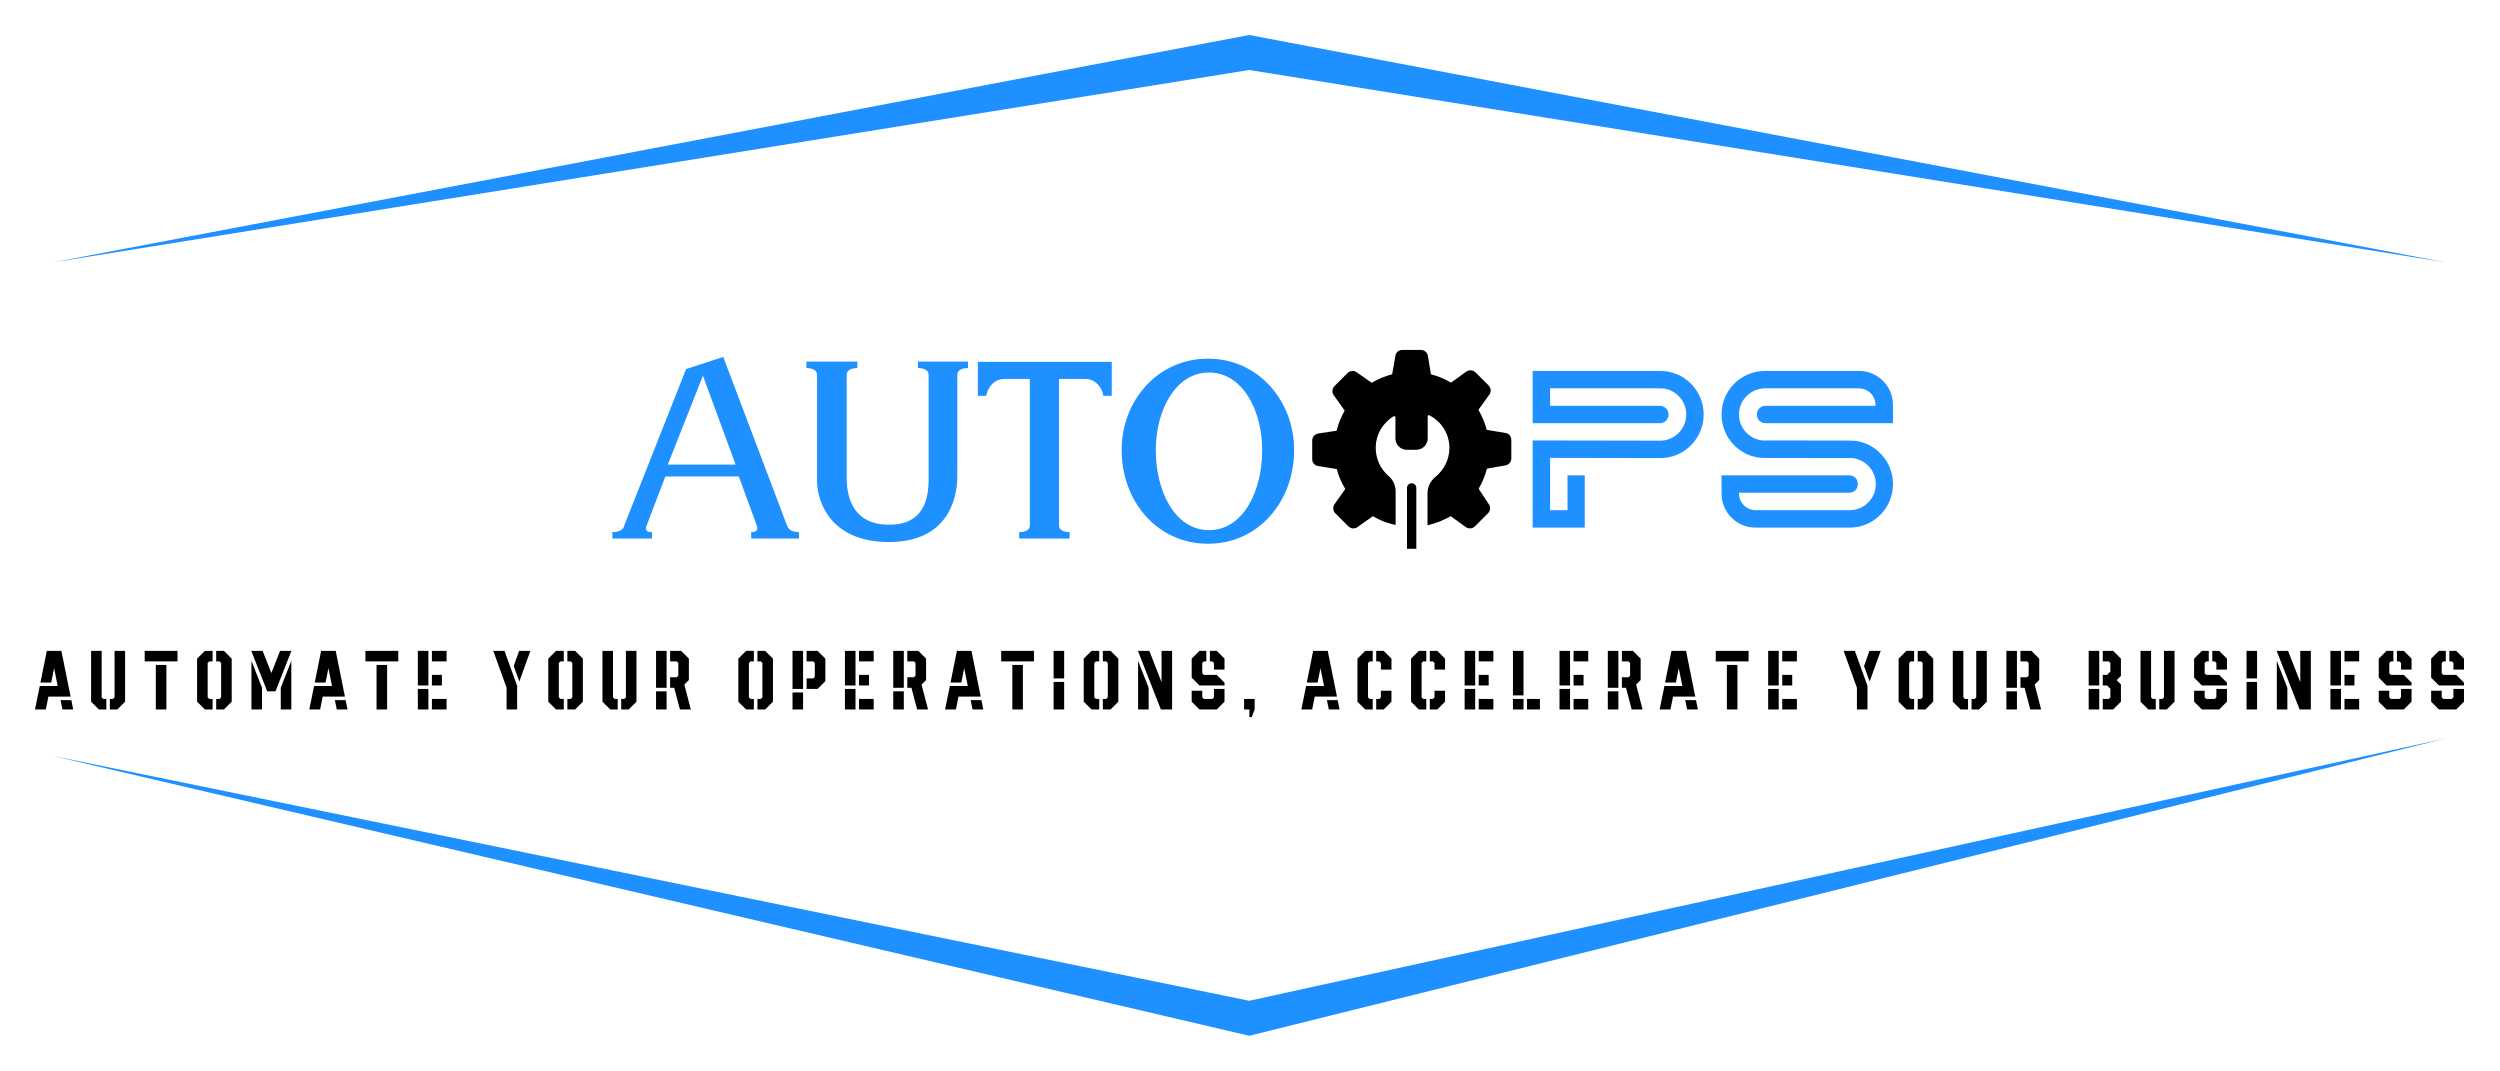 
        <svg xmlns="http://www.w3.org/2000/svg" xmlns:xlink="http://www.w3.org/1999/xlink" version="1.1" width="3086.403" 
        height="1321.958" viewBox="0 0 3086.403 1321.958">
			<rect fill="#ffffff" width="3086.403" height="1321.958"/>
			<g transform="scale(4.32) translate(10, 10)">
				<defs id="SvgjsDefs2007"></defs><g id="SvgjsG2008" featureKey="rootContainer" transform="matrix(1,0,0,1,0,0)" fill="#1e90ff"><path xmlns="http://www.w3.org/2000/svg" fill-rule="evenodd" d="M5,65 L347,0 L689, 65 L347, 10 z M5,206 L347,286 L689,201 L347, 276 z"></path></g><g id="SvgjsG2009" featureKey="sloganFeature-0" transform="matrix(1.197,0,0,1.197,-0.479,168.815)" fill="#000000"><path d="M0.4 20 l1.14 -5.6 l4.28 0 l-0.86 -4.28 l-0.68 3.44 l-2.58 0 l1.52 -7.56 l3.48 0 l2.2 10.92 l-5.3 0 l-0.62 3.08 l-2.58 0 z M6.96 20 l-0.46 -2.24 l2.58 0 l0.44 2.24 l-2.56 0 z M18.274 20 l0 -2.52 l0.74 0 l0.38 -0.38 l0 -11.1 l2.52 0 l0 12.14 l-1.86 1.86 l-1.78 0 z M15.655 20 l-1.86 -1.86 l0 -12.14 l2.52 0 l0 11.1 l0.38 0.38 l0.74 0 l0 2.52 l-1.78 0 z M29.249 20 l0 -10.64 l2.52 0 l0 10.64 l-2.52 0 z M26.589 8.52 l0 -2.52 l7.84 0 l0 2.52 l-7.84 0 z M43.663 20 l0 -2.52 l0.8 0 l0.38 -0.38 l0 -8.2 l-0.38 -0.38 l-0.8 0 l0 -2.52 l1.84 0 l1.86 1.86 l0 10.28 l-1.86 1.86 l-1.84 0 z M40.963 20 l-1.86 -1.86 l0 -10.28 l1.86 -1.86 l1.84 0 l0 2.52 l-0.8 0 l-0.38 0.38 l0 8.2 l0.38 0.38 l0.8 0 l0 2.52 l-1.84 0 z M55.838 15.66 l-3.8 -9.66 l2.7 0 l2.1 5.3 l2.08 -5.3 l2.7 0 l-3.8 9.66 l-1.98 0 z M52.078 20 l0 -11.62 l2.52 6.42 l0 5.2 l-2.52 0 z M59.078 20 l0 -5.2 l2.52 -6.42 l0 11.62 l-2.52 0 z M65.893 20 l1.14 -5.6 l4.28 0 l-0.86 -4.28 l-0.68 3.44 l-2.58 0 l1.52 -7.56 l3.48 0 l2.2 10.92 l-5.3 0 l-0.62 3.08 l-2.58 0 z M72.453 20 l-0.46 -2.24 l2.58 0 l0.44 2.24 l-2.56 0 z M81.947 20 l0 -10.64 l2.52 0 l0 10.64 l-2.52 0 z M79.287 8.52 l0 -2.52 l7.84 0 l0 2.52 l-7.84 0 z M91.802 14.26 l0 -8.26 l2.52 0 l0 8.26 l-2.52 0 z M91.802 20 l0 -4.9 l2.52 0 l0 4.9 l-2.52 0 z M95.162 20 l0 -2.52 l3.5 0 l0 2.52 l-3.5 0 z M95.162 14.26 l0 -2.52 l2.38 0 l0 2.52 l-2.38 0 z M95.162 8.52 l0 -2.52 l3.5 0 l0 2.52 l-3.5 0 z M112.99 20 l0 -5.2 l-3.18 -8.8 l2.68 0 l3.02 8.36 l0 5.64 l-2.52 0 z M116.031 13.32 l-1.34 -3.7 l1.3 -3.62 l2.68 0 z M127.505 20 l0 -2.52 l0.8 0 l0.38 -0.38 l0 -8.2 l-0.38 -0.38 l-0.8 0 l0 -2.52 l1.84 0 l1.86 1.86 l0 10.28 l-1.86 1.86 l-1.84 0 z M124.805 20 l-1.86 -1.86 l0 -10.28 l1.86 -1.86 l1.84 0 l0 2.52 l-0.8 0 l-0.38 0.38 l0 8.2 l0.38 0.38 l0.8 0 l0 2.52 l-1.84 0 z M140.359 20 l0 -2.52 l0.74 0 l0.38 -0.38 l0 -11.1 l2.52 0 l0 12.14 l-1.86 1.86 l-1.78 0 z M137.739 20 l-1.86 -1.86 l0 -12.14 l2.52 0 l0 11.1 l0.38 0.38 l0.74 0 l0 2.52 l-1.78 0 z M154.374 20 l-1.36 -5.18 l-0.98 0 l0 -2.52 l1.58 0 l0.38 -0.38 l0 -3.02 l-0.38 -0.38 l-1.58 0 l0 -2.52 l2.62 0 l1.86 1.86 l0 5.1 l-1.08 1.1 l1.54 5.94 l-2.6 0 z M148.674 20 l0 -4.34 l2.52 0 l0 4.34 l-2.52 0 z M148.674 14.82 l0 -8.82 l2.52 0 l0 8.82 l-2.52 0 z M172.883 20 l0 -2.52 l0.8 0 l0.38 -0.38 l0 -8.2 l-0.38 -0.38 l-0.8 0 l0 -2.52 l1.84 0 l1.86 1.86 l0 10.28 l-1.86 1.86 l-1.84 0 z M170.183 20 l-1.86 -1.86 l0 -10.28 l1.86 -1.86 l1.84 0 l0 2.52 l-0.8 0 l-0.38 0.38 l0 8.2 l0.38 0.38 l0.8 0 l0 2.52 l-1.84 0 z M184.617 15.1 l0 -2.52 l1.58 0 l0.38 -0.38 l0 -3.3 l-0.38 -0.38 l-1.58 0 l0 -2.52 l2.62 0 l1.86 1.86 l0 5.38 l-1.86 1.86 l-2.62 0 z M181.257 20 l0 -4.06 l2.52 0 l0 4.06 l-2.52 0 z M181.257 15.1 l0 -9.1 l2.52 0 l0 9.1 l-2.52 0 z M193.772 14.26 l0 -8.26 l2.52 0 l0 8.26 l-2.52 0 z M193.772 20 l0 -4.9 l2.52 0 l0 4.9 l-2.52 0 z M197.132 20 l0 -2.52 l3.5 0 l0 2.52 l-3.5 0 z M197.132 14.26 l0 -2.52 l2.38 0 l0 2.52 l-2.38 0 z M197.132 8.52 l0 -2.52 l3.5 0 l0 2.52 l-3.5 0 z M211.006 20 l-1.36 -5.18 l-0.98 0 l0 -2.52 l1.58 0 l0.38 -0.38 l0 -3.02 l-0.38 -0.38 l-1.58 0 l0 -2.52 l2.62 0 l1.86 1.86 l0 5.1 l-1.08 1.1 l1.54 5.94 l-2.6 0 z M205.306 20 l0 -4.34 l2.52 0 l0 4.34 l-2.52 0 z M205.306 14.82 l0 -8.82 l2.52 0 l0 8.82 l-2.52 0 z M217.681 20 l1.14 -5.6 l4.28 0 l-0.86 -4.28 l-0.68 3.44 l-2.58 0 l1.52 -7.56 l3.48 0 l2.2 10.92 l-5.3 0 l-0.62 3.08 l-2.58 0 z M224.241 20 l-0.46 -2.24 l2.58 0 l0.44 2.24 l-2.56 0 z M233.735 20 l0 -10.64 l2.52 0 l0 10.64 l-2.52 0 z M231.075 8.52 l0 -2.52 l7.84 0 l0 2.52 l-7.84 0 z M243.59 12.58 l0 -6.58 l2.52 0 l0 6.58 l-2.52 0 z M243.59 20 l0 -6.58 l2.52 0 l0 6.58 l-2.52 0 z M255.344 20 l0 -2.52 l0.8 0 l0.38 -0.38 l0 -8.2 l-0.38 -0.38 l-0.8 0 l0 -2.52 l1.84 0 l1.86 1.86 l0 10.28 l-1.86 1.86 l-1.84 0 z M252.644 20 l-1.86 -1.86 l0 -10.28 l1.86 -1.86 l1.84 0 l0 2.52 l-0.8 0 l-0.38 0.38 l0 8.2 l0.38 0.38 l0.8 0 l0 2.52 l-1.84 0 z M269.199 20 l-5.48 -14 l2.72 0 l2.92 7.48 l0 -7.48 l2.52 0 l0 14 l-2.68 0 z M263.759 20 l0 -11.6 l2.52 6.42 l0 5.18 l-2.52 0 z M278.413 14.26 l-1.86 -1.86 l0 -4.54 l1.86 -1.86 l1.64 0 l0 2.52 l-0.6 0 l-0.38 0.38 l0 2.46 l0.38 0.38 l3.08 0 l1.86 1.86 l0 0.66 l-5.98 0 z M278.413 20 l-1.86 -1.86 l0 -2.62 l2.52 0 l0 1.58 l0.38 0.38 l2.04 0 l0.38 -0.38 l0 -2 l2.52 0 l0 3.04 l-1.86 1.86 l-4.12 0 z M281.873 10.48 l0 -1.58 l-0.38 -0.38 l-0.6 0 l0 -2.52 l1.64 0 l1.86 1.86 l0 2.62 l-2.52 0 z M290.328 21.82 l0 -1.82 l-1.26 0 l0 -2.52 l2.52 0 l0 2.52 l-0.7 1.82 l-0.56 0 z M302.737 20 l1.14 -5.6 l4.28 0 l-0.86 -4.28 l-0.68 3.44 l-2.58 0 l1.52 -7.56 l3.48 0 l2.2 10.92 l-5.3 0 l-0.62 3.08 l-2.58 0 z M309.297 20 l-0.46 -2.24 l2.58 0 l0.44 2.24 l-2.56 0 z M317.992 20 l-1.86 -1.86 l0 -10.28 l1.86 -1.86 l1.78 0 l0 2.52 l-0.74 0 l-0.38 0.38 l0 8.2 l0.38 0.38 l0.74 0 l0 2.52 l-1.78 0 z M320.611 20 l0 -2.52 l0.74 0 l0.38 -0.38 l0 -1.58 l2.52 0 l0 2.62 l-1.86 1.86 l-1.78 0 z M321.731 10.48 l0 -1.58 l-0.38 -0.38 l-0.74 0 l0 -2.52 l1.78 0 l1.86 1.86 l0 2.62 l-2.52 0 z M330.786 20 l-1.86 -1.86 l0 -10.28 l1.86 -1.86 l1.78 0 l0 2.52 l-0.74 0 l-0.38 0.38 l0 8.2 l0.38 0.38 l0.74 0 l0 2.52 l-1.78 0 z M333.406 20 l0 -2.52 l0.74 0 l0.38 -0.38 l0 -1.58 l2.52 0 l0 2.62 l-1.86 1.86 l-1.78 0 z M334.526 10.48 l0 -1.58 l-0.38 -0.38 l-0.74 0 l0 -2.52 l1.78 0 l1.86 1.86 l0 2.62 l-2.52 0 z M341.721 14.26 l0 -8.26 l2.52 0 l0 8.26 l-2.52 0 z M341.721 20 l0 -4.9 l2.52 0 l0 4.9 l-2.52 0 z M345.081 20 l0 -2.52 l3.5 0 l0 2.52 l-3.5 0 z M345.081 14.26 l0 -2.52 l2.38 0 l0 2.52 l-2.38 0 z M345.081 8.52 l0 -2.52 l3.5 0 l0 2.52 l-3.5 0 z M353.255 16.64 l0 -10.64 l2.52 0 l0 10.64 l-2.52 0 z M353.255 20 l0 -2.52 l2.52 0 l0 2.52 l-2.52 0 z M356.615 20 l0 -2.52 l3.08 0 l0 2.52 l-3.08 0 z M364.37 14.26 l0 -8.26 l2.52 0 l0 8.26 l-2.52 0 z M364.37 20 l0 -4.9 l2.52 0 l0 4.9 l-2.52 0 z M367.73 20 l0 -2.52 l3.5 0 l0 2.52 l-3.5 0 z M367.73 14.26 l0 -2.52 l2.38 0 l0 2.52 l-2.38 0 z M367.73 8.52 l0 -2.52 l3.5 0 l0 2.52 l-3.5 0 z M381.604 20 l-1.36 -5.18 l-0.98 0 l0 -2.52 l1.58 0 l0.38 -0.38 l0 -3.02 l-0.38 -0.38 l-1.58 0 l0 -2.52 l2.62 0 l1.86 1.86 l0 5.1 l-1.08 1.1 l1.54 5.94 l-2.6 0 z M375.904 20 l0 -4.34 l2.52 0 l0 4.34 l-2.52 0 z M375.904 14.82 l0 -8.82 l2.52 0 l0 8.82 l-2.52 0 z M388.279 20 l1.14 -5.6 l4.28 0 l-0.86 -4.28 l-0.68 3.44 l-2.58 0 l1.52 -7.56 l3.48 0 l2.2 10.92 l-5.3 0 l-0.62 3.08 l-2.58 0 z M394.839 20 l-0.46 -2.24 l2.58 0 l0.44 2.24 l-2.56 0 z M404.333 20 l0 -10.64 l2.52 0 l0 10.64 l-2.52 0 z M401.673 8.52 l0 -2.52 l7.84 0 l0 2.52 l-7.84 0 z M414.188 14.26 l0 -8.26 l2.52 0 l0 8.26 l-2.52 0 z M414.188 20 l0 -4.9 l2.52 0 l0 4.9 l-2.52 0 z M417.548 20 l0 -2.52 l3.5 0 l0 2.52 l-3.5 0 z M417.548 14.26 l0 -2.52 l2.38 0 l0 2.52 l-2.38 0 z M417.548 8.52 l0 -2.52 l3.5 0 l0 2.52 l-3.5 0 z M435.377 20 l0 -5.2 l-3.18 -8.8 l2.68 0 l3.02 8.36 l0 5.64 l-2.52 0 z M438.417 13.32 l-1.34 -3.7 l1.3 -3.62 l2.68 0 z M449.891 20 l0 -2.52 l0.8 0 l0.38 -0.38 l0 -8.2 l-0.38 -0.38 l-0.8 0 l0 -2.52 l1.84 0 l1.86 1.86 l0 10.28 l-1.86 1.86 l-1.84 0 z M447.191 20 l-1.86 -1.86 l0 -10.28 l1.86 -1.86 l1.84 0 l0 2.52 l-0.8 0 l-0.38 0.38 l0 8.2 l0.38 0.38 l0.8 0 l0 2.52 l-1.84 0 z M462.746 20 l0 -2.52 l0.74 0 l0.38 -0.38 l0 -11.1 l2.52 0 l0 12.14 l-1.86 1.86 l-1.78 0 z M460.126 20 l-1.86 -1.86 l0 -12.14 l2.52 0 l0 11.1 l0.38 0.38 l0.74 0 l0 2.52 l-1.78 0 z M476.76 20 l-1.36 -5.18 l-0.98 0 l0 -2.52 l1.58 0 l0.38 -0.38 l0 -3.02 l-0.38 -0.38 l-1.58 0 l0 -2.52 l2.62 0 l1.86 1.86 l0 5.1 l-1.08 1.1 l1.54 5.94 l-2.6 0 z M471.06 20 l0 -4.34 l2.52 0 l0 4.34 l-2.52 0 z M471.06 14.82 l0 -8.82 l2.52 0 l0 8.82 l-2.52 0 z M494.069 20 l0 -2.52 l1.44 0 l0.38 -0.38 l0 -2.04 l-0.8 -0.8 l-1.02 0 l0 -2.52 l1.02 0 l0.8 -0.8 l0 -2.04 l-0.38 -0.38 l-1.44 0 l0 -2.52 l2.48 0 l1.86 1.86 l0 4.12 l-1.02 1.02 l1.02 1.02 l0 4.12 l-1.86 1.86 l-2.48 0 z M490.709 20 l0 -4.9 l2.52 0 l0 4.9 l-2.52 0 z M490.709 14.26 l0 -8.26 l2.52 0 l0 8.26 l-2.52 0 z M507.564 20 l0 -2.52 l0.74 0 l0.38 -0.38 l0 -11.1 l2.52 0 l0 12.14 l-1.86 1.86 l-1.78 0 z M504.944 20 l-1.86 -1.86 l0 -12.14 l2.52 0 l0 11.1 l0.38 0.38 l0.74 0 l0 2.52 l-1.78 0 z M517.738 14.26 l-1.86 -1.86 l0 -4.54 l1.86 -1.86 l1.64 0 l0 2.52 l-0.6 0 l-0.38 0.38 l0 2.46 l0.38 0.38 l3.08 0 l1.86 1.86 l0 0.66 l-5.98 0 z M517.738 20 l-1.86 -1.86 l0 -2.62 l2.52 0 l0 1.58 l0.38 0.38 l2.04 0 l0.38 -0.38 l0 -2 l2.52 0 l0 3.04 l-1.86 1.86 l-4.12 0 z M521.198 10.48 l0 -1.58 l-0.38 -0.38 l-0.6 0 l0 -2.52 l1.64 0 l1.86 1.86 l0 2.62 l-2.52 0 z M528.393 12.58 l0 -6.58 l2.52 0 l0 6.58 l-2.52 0 z M528.393 20 l0 -6.58 l2.52 0 l0 6.58 l-2.52 0 z M541.067 20 l-5.48 -14 l2.72 0 l2.92 7.48 l0 -7.48 l2.52 0 l0 14 l-2.68 0 z M535.627 20 l0 -11.6 l2.52 6.42 l0 5.18 l-2.52 0 z M548.422 14.26 l0 -8.26 l2.52 0 l0 8.26 l-2.52 0 z M548.422 20 l0 -4.9 l2.52 0 l0 4.9 l-2.52 0 z M551.782 20 l0 -2.52 l3.5 0 l0 2.52 l-3.5 0 z M551.782 14.26 l0 -2.52 l2.38 0 l0 2.52 l-2.38 0 z M551.782 8.52 l0 -2.52 l3.5 0 l0 2.52 l-3.5 0 z M561.816 14.26 l-1.86 -1.86 l0 -4.54 l1.86 -1.86 l1.64 0 l0 2.52 l-0.6 0 l-0.38 0.38 l0 2.46 l0.38 0.38 l3.08 0 l1.86 1.86 l0 0.66 l-5.98 0 z M561.816 20 l-1.86 -1.86 l0 -2.62 l2.52 0 l0 1.58 l0.38 0.38 l2.04 0 l0.38 -0.38 l0 -2 l2.52 0 l0 3.04 l-1.86 1.86 l-4.12 0 z M565.276 10.48 l0 -1.58 l-0.38 -0.38 l-0.6 0 l0 -2.52 l1.64 0 l1.86 1.86 l0 2.62 l-2.52 0 z M574.331 14.26 l-1.86 -1.86 l0 -4.54 l1.86 -1.86 l1.64 0 l0 2.52 l-0.6 0 l-0.38 0.38 l0 2.46 l0.38 0.38 l3.08 0 l1.86 1.86 l0 0.66 l-5.98 0 z M574.331 20 l-1.86 -1.86 l0 -2.62 l2.52 0 l0 1.58 l0.38 0.38 l2.04 0 l0.38 -0.38 l0 -2 l2.52 0 l0 3.04 l-1.86 1.86 l-4.12 0 z M577.791 10.48 l0 -1.58 l-0.38 -0.38 l-0.6 0 l0 -2.52 l1.64 0 l1.86 1.86 l0 2.62 l-2.52 0 z"></path></g><g id="SvgjsG2010" featureKey="nameLeftFeature-0" transform="matrix(1.768,0,0,1.768,165,72.837)" fill="#1e90ff"><path d="M28.36 38.36 c0.28 0.56 1.04 0.8 1.8 0.8 l0 1.04 l-7.72 0 l0 -1.04 c0.8 0 1.08 -0.28 0.96 -0.92 l-2.96 -8.08 l-11.88 0 l-3.12 8.2 c-0.08 0.56 0.2 0.8 0.96 0.8 l0 1.04 l-6.4 0 l0 -1.04 c0.72 0 1.48 -0.2 1.8 -0.72 l0.12 -0.32 l0 -0.08 l0 0.04 l10 -25.28 l6 -1.96 l10.32 27.28 l0 -0.08 l0 0.08 z M8.96 28.24 l10.96 0 l-5.28 -14.36 z M57.48 11.6 l0 1.04 c-0.92 0 -1.76 0.32 -1.72 1.12 l0 16.32 c0 4.4 -2.08 10.68 -11.04 10.68 c-9.28 0 -11.64 -6.28 -11.64 -10 l0 -17 c0.04 -0.8 -0.8 -1.12 -1.72 -1.12 l0 -1.04 l8.24 0 l0 1.04 c-0.92 0 -1.76 0.32 -1.72 1.12 l0 16.64 c0 3.52 1.28 7.56 6.84 7.56 s6.4 -4.04 6.4 -7.36 l0 -16.84 c0.04 -0.8 -0.8 -1.12 -1.72 -1.12 l0 -1.04 l8.08 0 z M59.08 11.64 l21.64 0 l0 5.48 l-1.36 0 c-0.08 -0.8 -0.92 -2.72 -2.92 -2.72 l-4.24 0 l0 23.64 c-0.04 0.8 0.8 1.12 1.72 1.12 l0 1.04 l-8.16 0 l0 -1.04 c0.92 0 1.76 -0.32 1.72 -1.12 l0 -23.64 l-4.12 0 c-2 0 -2.84 1.92 -2.92 2.72 l-1.36 0 l0 -5.48 z M96.28 41.04 c-8.16 0 -13.96 -6.8 -13.96 -15.16 c0 -7.96 5.8 -14.76 13.96 -14.76 c8.12 0 13.92 6.8 13.92 14.76 c0 8.36 -5.8 15.16 -13.92 15.16 z M96.44 38.84 c5.44 0 8.6 -6.16 8.6 -12.96 c0 -6.36 -3.16 -12.52 -8.6 -12.52 s-8.6 6.16 -8.6 12.52 c0 6.8 3.16 12.96 8.6 12.96 z"></path></g><g id="SvgjsG2011" featureKey="inlineSymbolFeature-0" transform="matrix(0.58,0,0,0.58,364.42,89.42)" fill="#000000"><path xmlns="http://www.w3.org/2000/svg" d="M50.3,99l-2.6,0V69c0-1.3,1-2.3,2.3-2.3c1.3,0,2.3,1,2.3,2.3V99L50.3,99z M87.9,18.5l-3.2-3.2L81.4,12  c-1.2-1.1-3.1-1.3-4.5-0.3l-7.5,5.4c-3.1-1.8-6.4-3.2-9.9-4.1L58,3.9c-0.3-1.7-1.8-2.9-3.4-2.9L50,1l-4.6,0c-1.7,0-3.2,1.2-3.4,2.9  L40.4,13c-3.5,0.9-6.9,2.3-10.1,4.2L22.9,12c-1.4-1-3.3-0.8-4.5,0.4l-3.2,3.2l-3.2,3.2c-1.2,1.2-1.4,3.1-0.4,4.5l5.4,7.6  c-1.8,3.1-3.1,6.5-4,9.9l-9.1,1.4c-1.7,0.3-2.9,1.8-2.9,3.4l0,4.6l0,4.6c0,1.7,1.2,3.2,2.9,3.4l9.2,1.5c0.9,3.4,2.3,6.7,4.2,9.8  l-5.3,7.5c-1,1.4-0.8,3.3,0.4,4.5l3.2,3.2l3.2,3.2c1.2,1.2,3.1,1.4,4.5,0.4l7.6-5.4c0.7,0.4,1.4,0.8,2.2,1.2  c0.2,0.1,0.4,0.2,0.6,0.3c0.6,0.3,1.2,0.6,1.8,0.8c0.1,0.1,0.3,0.1,0.4,0.2c0.8,0.3,1.5,0.6,2.3,0.8c0,0,0,0,0.1,0  c0.8,0.3,1.6,0.5,2.3,0.7c0.5,0.1,1,0.2,1.5,0.3V70.7c0-3-1.3-5.8-3.6-7.7c-3.8-3.3-6.2-8.2-6.2-13.7c0-6.6,3.5-12.4,8.8-15.6  c0.4-0.2,0.9,0.1,0.9,0.5v10.4c0,3.1,2.5,5.6,5.6,5.6h4.7c3.1,0,5.6-2.5,5.6-5.6V33.7c0-0.4,0.5-0.7,0.8-0.5c5.9,3,9.9,9.1,9.9,16.1  c0,5.7-2.7,10.8-6.8,14.2c-2.5,2-4,4.9-4,8.1v15.8c0.6-0.1,1.3-0.3,1.9-0.5c0.7-0.2,1.5-0.4,2.2-0.7c0.2-0.1,0.4-0.1,0.6-0.2  c0.5-0.2,1-0.4,1.4-0.5c0.4-0.1,0.7-0.3,1.1-0.5c0.2-0.1,0.5-0.2,0.7-0.3c0.5-0.2,1-0.5,1.5-0.7v0c0.7-0.3,1.3-0.7,2-1.1l7.5,5.4  c1.4,1,3.3,0.8,4.5-0.4l3.2-3.2l3.2-3.2c1.2-1.2,1.4-3.1,0.4-4.5L83,69.4c1.8-3.1,3.2-6.4,4.1-9.9l9.1-1.6c1.7-0.3,2.9-1.8,2.9-3.4  l0-4.6l0-4.6c0-1.7-1.2-3.2-2.9-3.4L87,40.4c-0.9-3.4-2.3-6.7-4.1-9.9l5.4-7.5C89.3,21.6,89.1,19.7,87.9,18.5z"></path></g><g id="SvgjsG2012" featureKey="nameRightFeature-0" transform="matrix(1.597,0,0,1.597,428,76.901)" fill="#1e90ff"><path d="M0 11.96 l22.84 0 c4.28 0 7.76 3.48 7.76 7.8 c0 4.28 -3.48 7.8 -7.76 7.8 l-19.72 -0.04 l0 9.36 l3.12 0 l0 -6.24 l3.08 0 l0 9.36 l-9.32 0 l0 -15.6 l22.84 0.04 c2.56 0 4.64 -2.12 4.64 -4.68 c0 -2.6 -2.08 -4.68 -4.64 -4.68 l-19.72 0 l0 3.12 l19.72 0 c0.8 0.04 1.48 0.72 1.48 1.56 s-0.64 1.52 -1.56 1.56 l-0.04 0 l-22.72 0 l0 -9.36 z M57.28 27.56 c-15.88 0 -16.12 -0.04 -16.32 -0.04 l-0.08 0 c-4 -0.32 -7.08 -3.72 -7.08 -7.76 c0 -4.32 3.48 -7.8 7.8 -7.8 l16.8 0 c3.36 0 6.08 2.72 6.08 6.12 l0 3.24 l-22.76 0 l-0.04 0 l-0.04 0 c-0.92 -0.04 -1.52 -0.72 -1.52 -1.56 s0.64 -1.52 1.48 -1.56 l19.76 0 l0 -0.08 c0 -1.72 -1.32 -3.04 -3.04 -3.04 l-16.72 0 c-2.56 0 -4.68 2.08 -4.68 4.68 c0 2.4 1.8 4.32 4.08 4.64 c15.96 0 16.12 0.04 16.4 0.04 c4 0.32 7.08 3.76 7.08 7.76 c0 4.32 -3.48 7.8 -7.76 7.8 l-16.84 0 c-3.36 0 -6.08 -2.72 -6.08 -6.08 l0 -3.28 l22.92 0 c1.96 0.12 1.96 3 0 3.12 l-19.8 0 l0 0.08 c0 1.72 1.32 3.04 3.04 3.04 l16.76 0 c2.52 0 4.68 -2 4.68 -4.68 c0 -2.4 -1.8 -4.32 -4.12 -4.64 z"></path></g>
			</g>
		</svg>
	
